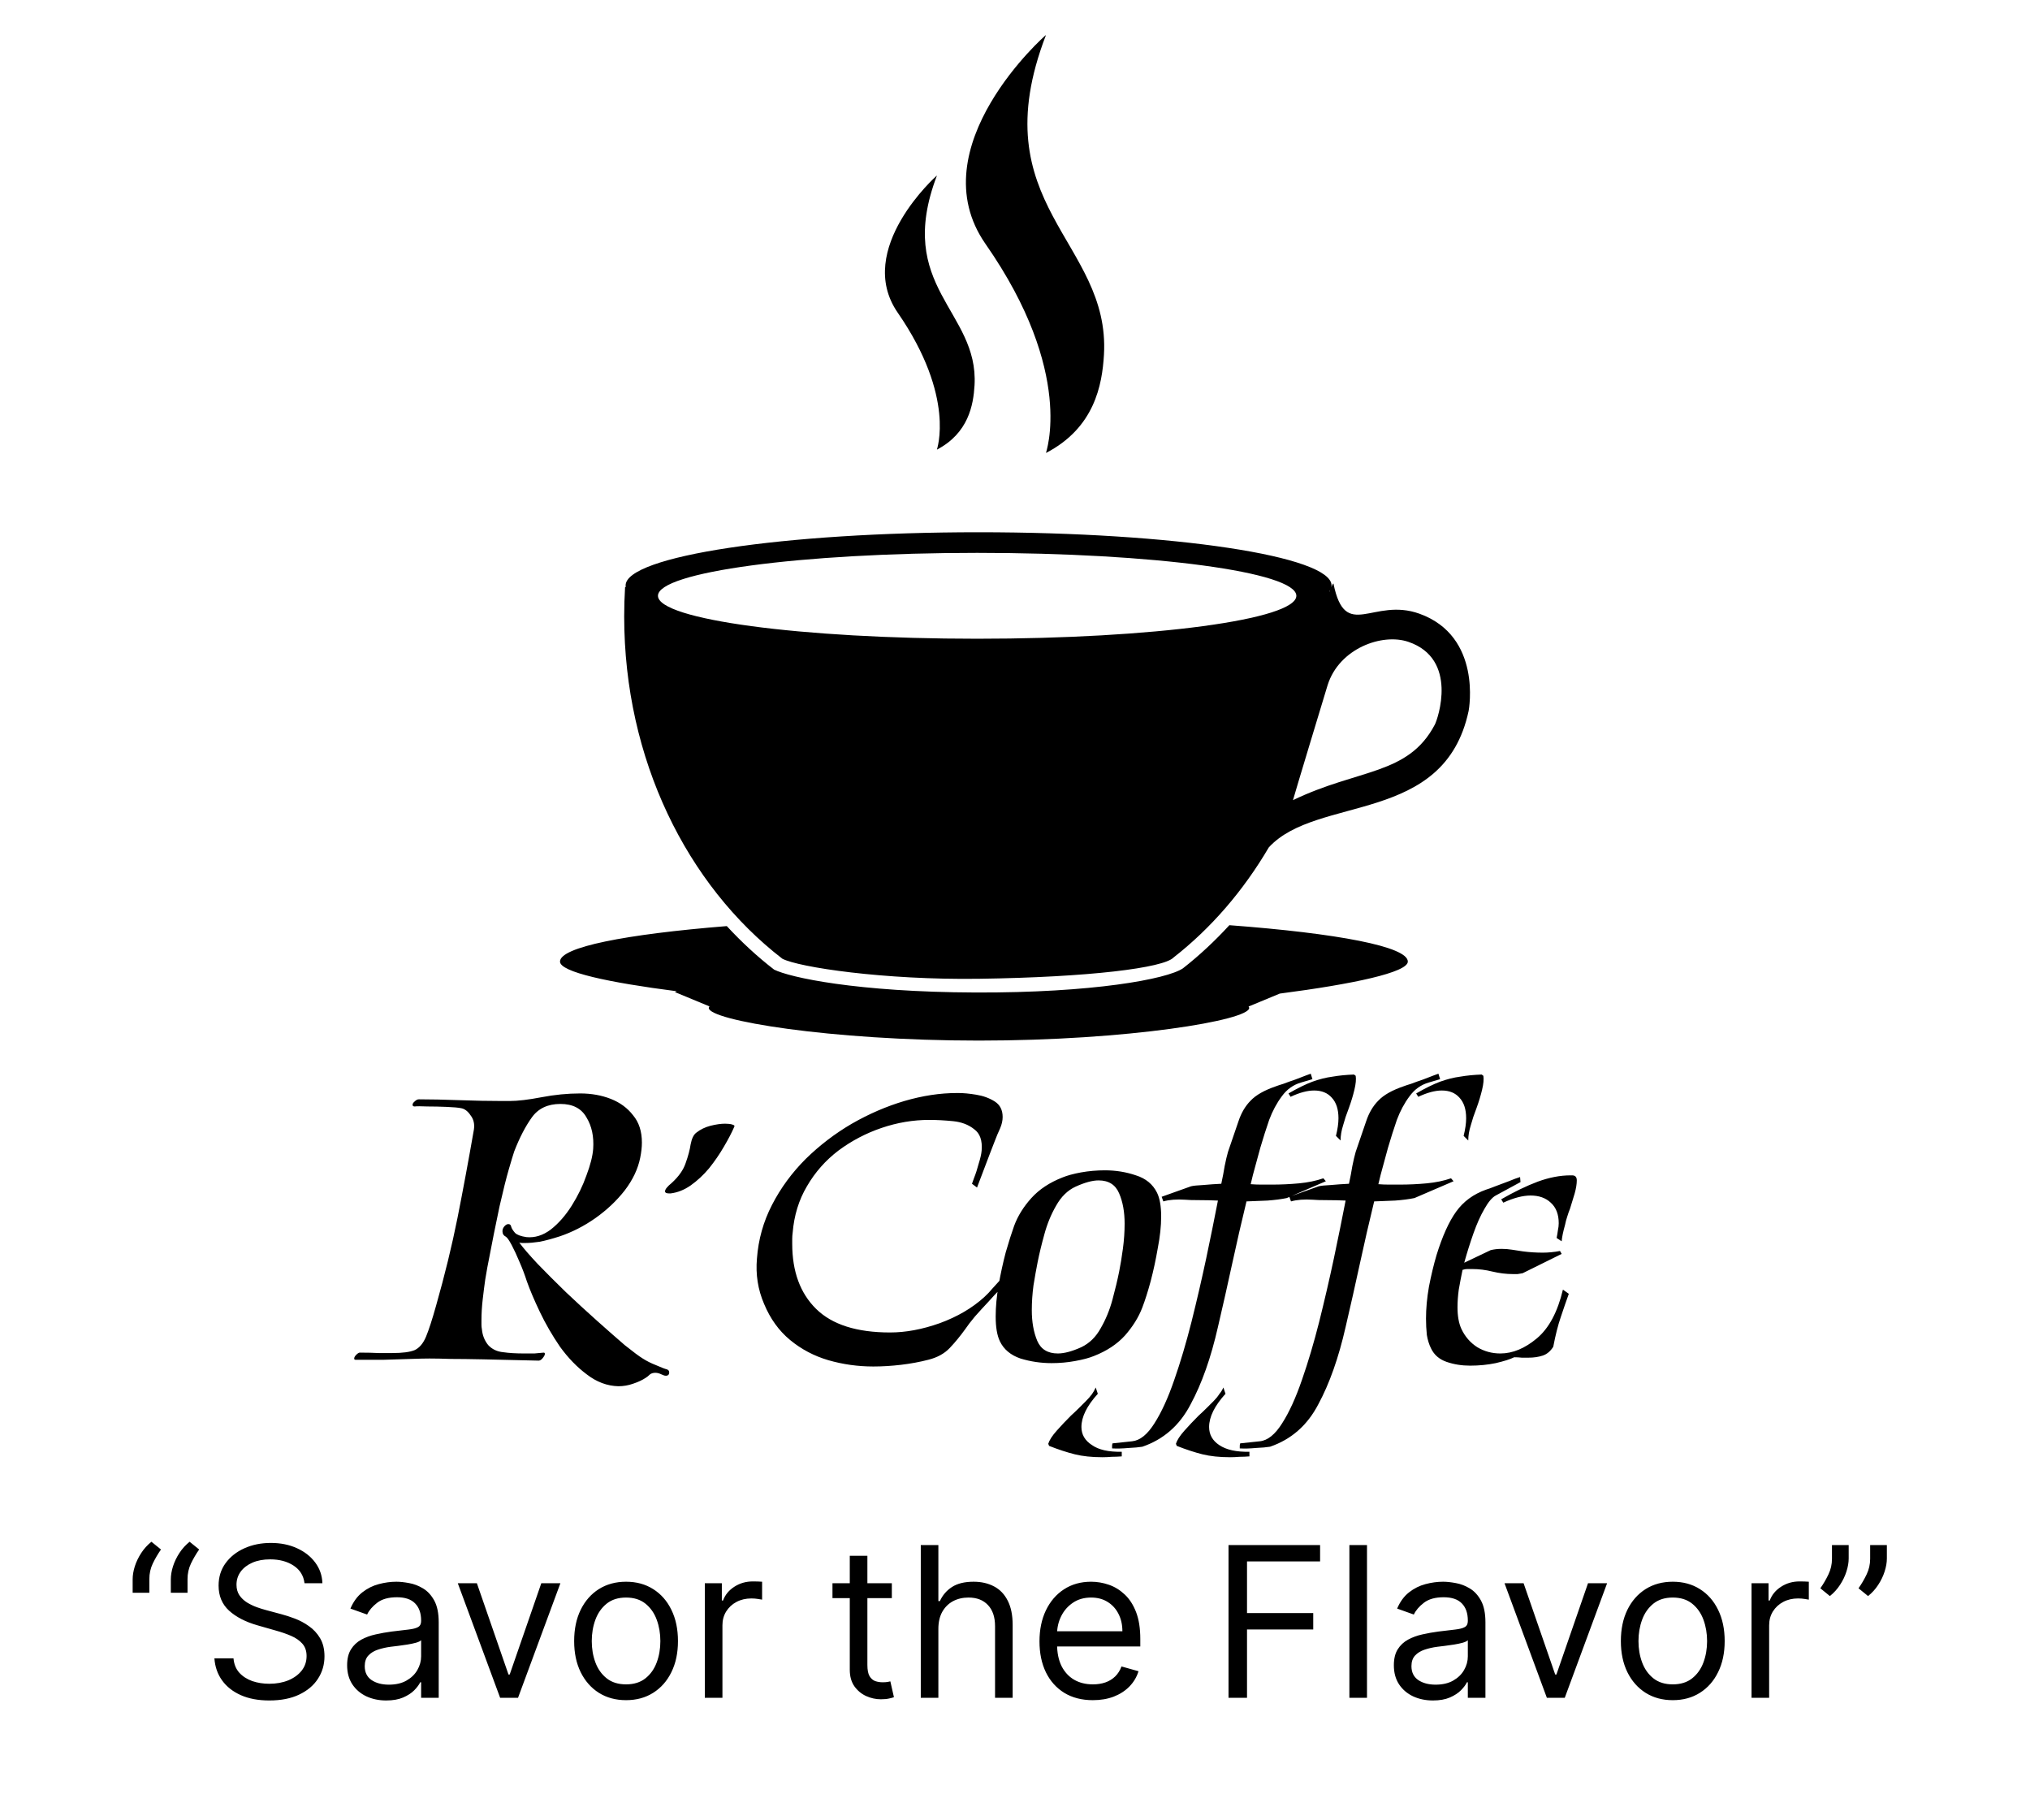 <svg width="116" height="104" viewBox="0 0 116 104" fill="none" xmlns="http://www.w3.org/2000/svg">
<g clip-path="url(#clip0_18_18)">
<path fill-rule="evenodd" clip-rule="evenodd" d="M70.25 52.859C69.423 53.758 68.539 54.587 67.596 55.324C66.685 55.943 62.422 56.73 55.741 56.705C48.931 56.679 45.132 55.843 44.235 55.397C43.274 54.657 42.373 53.82 41.531 52.911C35.74 53.377 32 54.111 32 54.938C32 55.538 34.794 56.135 38.672 56.633L38.563 56.679L40.543 57.499C40.517 57.527 40.502 57.557 40.502 57.587C40.502 58.292 47.407 59.452 55.934 59.452C64.461 59.452 71.383 58.292 71.383 57.587C71.383 57.559 71.368 57.532 71.346 57.506L73.13 56.767C77.32 56.223 80.447 55.557 80.447 54.938C80.447 54.08 76.419 53.322 70.25 52.859ZM59.771 25.879C62.543 24.441 62.982 21.993 63.083 20.269C63.462 13.768 56.016 11.742 59.771 2C59.789 1.956 52.459 8.408 56.317 13.94C61.474 21.336 59.738 25.896 59.771 25.879ZM81.111 35.063C78.458 34.108 76.88 36.669 76.2 33.353C76.19 33.301 76.141 33.386 76.069 33.56C76.078 33.523 76.089 33.487 76.089 33.451C76.089 31.771 67.058 30.409 55.919 30.409C44.779 30.409 35.749 31.771 35.749 33.451C35.749 33.477 35.757 33.502 35.761 33.528C35.748 33.532 35.733 33.536 35.719 33.54C35.685 34.094 35.668 34.653 35.668 35.218C35.668 43.385 39.26 50.576 44.706 54.775C45.641 55.262 50.505 55.996 55.934 55.921C62.247 55.833 66.501 55.3 67.061 54.704C69.204 53.032 71.049 50.891 72.503 48.414C75.266 45.408 82.535 47.151 83.922 40.614C83.938 40.533 84.699 36.354 81.111 35.063ZM76.009 33.706C75.997 33.739 75.982 33.777 75.969 33.813C75.968 33.803 75.968 33.793 75.968 33.782C75.985 33.757 75.995 33.732 76.009 33.706ZM55.838 36.493C45.764 36.493 37.598 35.394 37.598 34.04C37.598 32.685 45.764 31.587 55.838 31.587C65.911 31.587 74.077 32.685 74.077 34.04C74.077 35.394 65.912 36.493 55.838 36.493ZM81.991 41.398C80.461 44.302 77.65 43.902 73.885 45.715C73.869 45.723 75.83 39.248 75.867 39.133C76.532 37.043 78.979 36.16 80.476 36.67C83.354 37.649 82.155 41.087 81.991 41.398ZM53.539 25.689C55.338 24.746 55.623 23.141 55.688 22.01C55.934 17.747 51.101 16.419 53.539 10.031C53.55 10.001 48.792 14.233 51.296 17.86C54.644 22.71 53.517 25.7 53.539 25.689Z" fill="black"/>
</g>
<path d="M35.336 79.2C34.696 79.184 34.096 78.96 33.536 78.528C32.976 78.112 32.464 77.584 32 76.944C31.552 76.288 31.168 75.624 30.848 74.952C30.528 74.28 30.28 73.696 30.104 73.2C29.992 72.848 29.856 72.488 29.696 72.12C29.536 71.736 29.384 71.408 29.24 71.136C29.096 70.864 28.984 70.704 28.904 70.656C28.776 70.592 28.712 70.488 28.712 70.344C28.712 70.248 28.744 70.16 28.808 70.08C28.888 69.984 28.968 69.936 29.048 69.936C29.144 69.936 29.2 69.992 29.216 70.104C29.248 70.2 29.32 70.312 29.432 70.44C29.544 70.552 29.76 70.632 30.08 70.68C30.56 70.728 31.024 70.584 31.472 70.248C31.92 69.896 32.32 69.44 32.672 68.88C33.024 68.32 33.304 67.744 33.512 67.152C33.736 66.56 33.864 66.056 33.896 65.64C33.944 64.936 33.816 64.336 33.512 63.84C33.224 63.328 32.728 63.072 32.024 63.072C31.304 63.072 30.76 63.328 30.392 63.84C30.024 64.352 29.688 65 29.384 65.784C29.32 65.976 29.216 66.32 29.072 66.816C28.928 67.312 28.752 68.016 28.544 68.928C28.352 69.824 28.12 70.984 27.848 72.408C27.832 72.52 27.792 72.752 27.728 73.104C27.68 73.44 27.632 73.816 27.584 74.232C27.536 74.648 27.512 75.048 27.512 75.432C27.512 75.512 27.512 75.6 27.512 75.696C27.512 75.776 27.52 75.856 27.536 75.936C27.568 76.288 27.688 76.592 27.896 76.848C28.12 77.088 28.408 77.224 28.76 77.256C29.08 77.304 29.48 77.328 29.96 77.328C30.168 77.328 30.36 77.328 30.536 77.328C30.728 77.312 30.904 77.296 31.064 77.28C31.112 77.28 31.136 77.304 31.136 77.352C31.136 77.416 31.088 77.504 30.992 77.616C30.912 77.712 30.824 77.752 30.728 77.736C29.448 77.704 28.416 77.68 27.632 77.664C26.864 77.648 26.24 77.64 25.76 77.64C25.296 77.624 24.888 77.616 24.536 77.616C24.296 77.616 23.944 77.624 23.48 77.64C23.016 77.656 22.504 77.672 21.944 77.688C21.384 77.688 20.848 77.688 20.336 77.688H20.312C20.264 77.688 20.24 77.664 20.24 77.616C20.24 77.552 20.28 77.48 20.36 77.4C20.456 77.304 20.536 77.264 20.6 77.28C20.984 77.28 21.328 77.288 21.632 77.304C21.936 77.304 22.2 77.304 22.424 77.304C23 77.304 23.424 77.248 23.696 77.136C23.968 77.008 24.184 76.752 24.344 76.368C24.504 75.984 24.696 75.392 24.92 74.592C25.416 72.848 25.824 71.176 26.144 69.576C26.464 67.96 26.776 66.28 27.08 64.536C27.128 64.216 27.064 63.944 26.888 63.72C26.728 63.48 26.544 63.344 26.336 63.312C26.176 63.28 25.904 63.256 25.52 63.24C25.152 63.224 24.784 63.216 24.416 63.216C24.048 63.2 23.808 63.2 23.696 63.216C23.616 63.216 23.576 63.184 23.576 63.12C23.576 63.056 23.616 62.992 23.696 62.928C23.776 62.848 23.856 62.808 23.936 62.808C24.592 62.808 25.36 62.824 26.24 62.856C27.12 62.888 27.936 62.904 28.688 62.904H29.12C29.584 62.904 30.192 62.832 30.944 62.688C31.696 62.544 32.432 62.472 33.152 62.472C33.792 62.472 34.376 62.576 34.904 62.784C35.432 62.992 35.856 63.304 36.176 63.72C36.512 64.12 36.68 64.64 36.68 65.28C36.68 65.408 36.672 65.544 36.656 65.688C36.64 65.832 36.616 65.984 36.584 66.144C36.456 66.784 36.16 67.408 35.696 68.016C35.232 68.608 34.672 69.136 34.016 69.6C33.376 70.048 32.704 70.392 32 70.632C31.552 70.776 31.168 70.88 30.848 70.944C30.528 70.992 30.256 71.016 30.032 71.016C29.968 71.016 29.904 71.016 29.84 71.016C29.776 71.016 29.72 71.008 29.672 70.992C29.896 71.296 30.248 71.704 30.728 72.216C31.208 72.712 31.744 73.248 32.336 73.824C32.928 74.384 33.52 74.928 34.112 75.456C34.704 75.984 35.232 76.448 35.696 76.848C36.176 77.232 36.52 77.488 36.728 77.616C36.952 77.76 37.208 77.888 37.496 78C37.784 78.128 37.992 78.208 38.12 78.24C38.2 78.272 38.24 78.328 38.24 78.408C38.24 78.536 38.176 78.6 38.048 78.6C37.984 78.6 37.904 78.576 37.808 78.528C37.68 78.464 37.56 78.432 37.448 78.432C37.32 78.432 37.216 78.464 37.136 78.528C37.056 78.608 36.976 78.672 36.896 78.72C36.704 78.848 36.464 78.96 36.176 79.056C35.904 79.152 35.624 79.2 35.336 79.2ZM38.242 68.184C38.082 68.184 38.002 68.144 38.002 68.064C38.002 67.952 38.13 67.792 38.386 67.584C38.786 67.216 39.05 66.84 39.178 66.456C39.322 66.056 39.418 65.696 39.466 65.376C39.53 65.04 39.642 64.816 39.802 64.704C40.026 64.528 40.29 64.4 40.594 64.32C40.914 64.24 41.194 64.2 41.434 64.2C41.61 64.2 41.746 64.216 41.842 64.248C41.954 64.28 41.994 64.32 41.962 64.368C41.818 64.704 41.618 65.088 41.362 65.52C41.122 65.936 40.842 66.344 40.522 66.744C40.202 67.128 39.85 67.456 39.466 67.728C39.098 67.984 38.714 68.136 38.314 68.184H38.242ZM49.902 78.072C49.022 78.072 48.166 77.952 47.334 77.712C46.518 77.472 45.79 77.088 45.15 76.56C44.51 76.032 44.014 75.344 43.662 74.496C43.31 73.68 43.174 72.816 43.254 71.904C43.334 70.816 43.622 69.792 44.118 68.832C44.614 67.872 45.254 67 46.038 66.216C46.838 65.432 47.718 64.76 48.678 64.2C49.654 63.64 50.654 63.208 51.678 62.904C52.718 62.6 53.718 62.448 54.678 62.448H54.774C55.062 62.448 55.398 62.48 55.782 62.544C56.182 62.608 56.534 62.736 56.838 62.928C57.142 63.12 57.294 63.416 57.294 63.816C57.294 64.024 57.246 64.24 57.15 64.464C57.038 64.704 56.934 64.952 56.838 65.208C56.742 65.448 56.646 65.696 56.55 65.952L55.83 67.848L55.542 67.632C55.542 67.632 55.582 67.52 55.662 67.296C55.758 67.056 55.846 66.784 55.926 66.48C56.022 66.176 56.078 65.928 56.094 65.736C56.142 65.16 55.998 64.752 55.662 64.512C55.342 64.256 54.942 64.104 54.462 64.056C53.982 64.008 53.526 63.984 53.094 63.984C52.182 63.984 51.278 64.136 50.382 64.44C49.486 64.744 48.662 65.176 47.91 65.736C47.174 66.296 46.574 66.976 46.11 67.776C45.646 68.56 45.374 69.448 45.294 70.44C45.278 70.552 45.27 70.664 45.27 70.776C45.27 70.872 45.27 70.968 45.27 71.064C45.27 72.648 45.726 73.888 46.638 74.784C47.55 75.68 48.958 76.128 50.862 76.128C51.758 76.128 52.702 75.952 53.694 75.6C54.702 75.232 55.55 74.736 56.238 74.112C56.414 73.952 56.574 73.784 56.718 73.608C56.878 73.432 57.038 73.256 57.198 73.08L57.39 73.392C57.39 73.392 57.302 73.488 57.126 73.68C56.95 73.856 56.734 74.088 56.478 74.376C56.222 74.648 55.966 74.928 55.71 75.216C55.47 75.504 55.286 75.744 55.158 75.936C54.87 76.336 54.574 76.696 54.27 77.016C53.966 77.336 53.558 77.56 53.046 77.688C52.55 77.816 52.03 77.912 51.486 77.976C50.942 78.04 50.414 78.072 49.902 78.072ZM60.088 77.88C59.48 77.88 58.888 77.792 58.312 77.616C57.752 77.424 57.36 77.096 57.136 76.632C56.976 76.296 56.896 75.824 56.896 75.216C56.896 74.656 56.952 74.056 57.064 73.416C57.176 72.776 57.312 72.152 57.472 71.544C57.648 70.936 57.808 70.432 57.952 70.032C58.16 69.472 58.488 68.944 58.936 68.448C59.384 67.952 59.976 67.56 60.712 67.272C60.984 67.16 61.336 67.064 61.768 66.984C62.216 66.904 62.672 66.864 63.136 66.864C63.76 66.864 64.352 66.96 64.912 67.152C65.472 67.328 65.872 67.656 66.112 68.136C66.272 68.456 66.352 68.912 66.352 69.504C66.352 70.048 66.288 70.648 66.16 71.304C66.048 71.96 65.912 72.592 65.752 73.2C65.592 73.792 65.432 74.296 65.272 74.712C65.064 75.256 64.736 75.784 64.288 76.296C63.84 76.792 63.248 77.184 62.512 77.472C62.24 77.584 61.88 77.68 61.432 77.76C61 77.84 60.552 77.88 60.088 77.88ZM60.448 77.328C60.816 77.328 61.264 77.208 61.792 76.968C62.256 76.744 62.624 76.384 62.896 75.888C63.184 75.392 63.408 74.848 63.568 74.256C63.728 73.664 63.856 73.128 63.952 72.648C64.032 72.248 64.104 71.808 64.168 71.328C64.232 70.848 64.264 70.376 64.264 69.912C64.264 69.24 64.16 68.664 63.952 68.184C63.744 67.688 63.352 67.44 62.776 67.44C62.424 67.44 61.984 67.56 61.456 67.8C61.008 68.008 60.64 68.368 60.352 68.88C60.064 69.376 59.84 69.92 59.68 70.512C59.52 71.088 59.392 71.616 59.296 72.096C59.216 72.496 59.136 72.944 59.056 73.44C58.992 73.92 58.96 74.392 58.96 74.856C58.96 75.528 59.064 76.112 59.272 76.608C59.48 77.088 59.872 77.328 60.448 77.328ZM63.548 82.752C63.548 82.704 63.548 82.656 63.548 82.608C63.548 82.56 63.556 82.512 63.572 82.464L64.7 82.344C65.148 82.296 65.572 81.952 65.972 81.312C66.372 80.688 66.748 79.864 67.1 78.84C67.452 77.832 67.78 76.728 68.084 75.528C68.388 74.312 68.668 73.104 68.924 71.904C69.18 70.688 69.404 69.584 69.596 68.592C69.244 68.576 68.884 68.568 68.516 68.568C68.148 68.568 67.884 68.56 67.724 68.544C67.228 68.512 66.812 68.544 66.476 68.64L66.38 68.376L68.06 67.776C68.188 67.744 68.42 67.72 68.756 67.704C69.108 67.672 69.452 67.648 69.788 67.632C69.868 67.264 69.932 66.928 69.98 66.624C70.044 66.304 70.108 66.032 70.172 65.808C70.412 65.104 70.612 64.52 70.772 64.056C70.932 63.576 71.164 63.184 71.468 62.88C71.772 62.56 72.252 62.288 72.908 62.064C72.988 62.032 73.132 61.984 73.34 61.92C73.548 61.84 73.772 61.76 74.012 61.68C74.252 61.584 74.46 61.504 74.636 61.44C74.812 61.376 74.9 61.344 74.9 61.344L74.996 61.656L74.348 61.848C73.9 61.976 73.532 62.24 73.244 62.64C72.956 63.024 72.716 63.472 72.524 63.984C72.348 64.496 72.18 65.024 72.02 65.568C71.924 65.92 71.828 66.272 71.732 66.624C71.636 66.96 71.548 67.304 71.468 67.656C71.66 67.672 71.86 67.68 72.068 67.68C72.276 67.68 72.484 67.68 72.692 67.68C73.204 67.68 73.716 67.656 74.228 67.608C74.74 67.56 75.204 67.464 75.62 67.32L75.764 67.488L73.532 68.448C73.228 68.512 72.86 68.56 72.428 68.592C72.012 68.608 71.612 68.624 71.228 68.64C70.94 69.824 70.668 71.008 70.412 72.192C70.156 73.376 69.884 74.584 69.596 75.816C69.196 77.576 68.676 79.048 68.036 80.232C67.412 81.432 66.492 82.24 65.276 82.656C65.084 82.688 64.82 82.712 64.484 82.728C64.132 82.76 63.82 82.768 63.548 82.752ZM76.604 65.16L76.34 64.896C76.436 64.512 76.484 64.176 76.484 63.888C76.484 63.376 76.356 62.984 76.1 62.712C75.86 62.44 75.524 62.304 75.092 62.304C74.708 62.304 74.26 62.424 73.748 62.664L73.628 62.472C74.156 62.168 74.612 61.944 74.996 61.8C75.396 61.656 75.78 61.56 76.148 61.512C76.516 61.448 76.924 61.408 77.372 61.392L77.468 61.464C77.5 61.656 77.476 61.92 77.396 62.256C77.316 62.592 77.212 62.936 77.084 63.288C77.02 63.464 76.956 63.64 76.892 63.816C76.844 63.976 76.796 64.136 76.748 64.296C76.652 64.6 76.604 64.888 76.604 65.16ZM62.996 83.256C62.388 83.256 61.86 83.2 61.412 83.088C60.964 82.976 60.476 82.816 59.948 82.608L59.9 82.488C59.964 82.28 60.124 82.032 60.38 81.744C60.636 81.456 60.908 81.168 61.196 80.88C61.356 80.736 61.508 80.592 61.652 80.448C61.796 80.304 61.932 80.168 62.06 80.04C62.188 79.912 62.3 79.784 62.396 79.656C62.476 79.544 62.548 79.416 62.612 79.272L62.732 79.632C62.108 80.32 61.796 80.952 61.796 81.528C61.796 81.96 61.996 82.304 62.396 82.56C62.78 82.832 63.348 82.96 64.1 82.944V83.208C63.892 83.224 63.7 83.232 63.524 83.232C63.348 83.248 63.172 83.256 62.996 83.256ZM70.844 82.752C70.844 82.704 70.844 82.656 70.844 82.608C70.844 82.56 70.852 82.512 70.868 82.464L71.996 82.344C72.444 82.296 72.868 81.952 73.268 81.312C73.668 80.688 74.044 79.864 74.396 78.84C74.748 77.832 75.076 76.728 75.38 75.528C75.684 74.312 75.964 73.104 76.22 71.904C76.476 70.688 76.7 69.584 76.892 68.592C76.54 68.576 76.18 68.568 75.812 68.568C75.444 68.568 75.18 68.56 75.02 68.544C74.524 68.512 74.108 68.544 73.772 68.64L73.676 68.376L75.356 67.776C75.484 67.744 75.716 67.72 76.052 67.704C76.404 67.672 76.748 67.648 77.084 67.632C77.164 67.264 77.228 66.928 77.276 66.624C77.34 66.304 77.404 66.032 77.468 65.808C77.708 65.104 77.908 64.52 78.068 64.056C78.228 63.576 78.46 63.184 78.764 62.88C79.068 62.56 79.548 62.288 80.204 62.064C80.284 62.032 80.428 61.984 80.636 61.92C80.844 61.84 81.068 61.76 81.308 61.68C81.548 61.584 81.756 61.504 81.932 61.44C82.108 61.376 82.196 61.344 82.196 61.344L82.292 61.656L81.644 61.848C81.196 61.976 80.828 62.24 80.54 62.64C80.252 63.024 80.012 63.472 79.82 63.984C79.644 64.496 79.476 65.024 79.316 65.568C79.22 65.92 79.124 66.272 79.028 66.624C78.932 66.96 78.844 67.304 78.764 67.656C78.956 67.672 79.156 67.68 79.364 67.68C79.572 67.68 79.78 67.68 79.988 67.68C80.5 67.68 81.012 67.656 81.524 67.608C82.036 67.56 82.5 67.464 82.916 67.32L83.06 67.488L80.828 68.448C80.524 68.512 80.156 68.56 79.724 68.592C79.308 68.608 78.908 68.624 78.524 68.64C78.236 69.824 77.964 71.008 77.708 72.192C77.452 73.376 77.18 74.584 76.892 75.816C76.492 77.576 75.972 79.048 75.332 80.232C74.708 81.432 73.788 82.24 72.572 82.656C72.38 82.688 72.108 82.712 71.756 82.728C71.42 82.76 71.116 82.768 70.844 82.752ZM83.9 65.16L83.636 64.896C83.732 64.512 83.78 64.176 83.78 63.888C83.78 63.376 83.652 62.984 83.396 62.712C83.156 62.44 82.82 62.304 82.388 62.304C82.004 62.304 81.556 62.424 81.044 62.664L80.924 62.472C81.452 62.168 81.908 61.944 82.292 61.8C82.692 61.656 83.076 61.56 83.444 61.512C83.812 61.448 84.22 61.408 84.668 61.392L84.764 61.464C84.796 61.656 84.772 61.92 84.692 62.256C84.612 62.592 84.508 62.936 84.38 63.288C84.316 63.464 84.252 63.64 84.188 63.816C84.14 63.976 84.092 64.136 84.044 64.296C83.948 64.6 83.9 64.888 83.9 65.16ZM70.292 83.256C69.684 83.256 69.156 83.2 68.708 83.088C68.26 82.976 67.772 82.816 67.244 82.608L67.196 82.488C67.26 82.28 67.42 82.032 67.676 81.744C67.932 81.456 68.204 81.168 68.492 80.88C68.652 80.736 68.804 80.592 68.948 80.448C69.092 80.304 69.228 80.168 69.356 80.04C69.484 79.912 69.588 79.784 69.668 79.656C69.764 79.544 69.844 79.416 69.908 79.272L70.028 79.632C69.404 80.32 69.092 80.952 69.092 81.528C69.092 81.96 69.284 82.304 69.668 82.56C70.068 82.832 70.644 82.96 71.396 82.944V83.208C71.188 83.224 70.996 83.232 70.82 83.232C70.644 83.248 70.468 83.256 70.292 83.256ZM89.238 70.92L88.95 70.728C88.982 70.568 89.006 70.424 89.022 70.296C89.054 70.152 89.07 70.016 89.07 69.888C89.07 69.376 88.918 68.984 88.614 68.712C88.326 68.44 87.942 68.304 87.462 68.304C87.014 68.304 86.494 68.44 85.902 68.712L85.782 68.52C86.534 68.088 87.23 67.752 87.87 67.512C88.526 67.272 89.15 67.152 89.742 67.152H89.838C90.014 67.152 90.102 67.248 90.102 67.44C90.102 67.648 90.062 67.896 89.982 68.184C89.902 68.456 89.814 68.744 89.718 69.048C89.654 69.208 89.598 69.368 89.55 69.528C89.502 69.672 89.462 69.824 89.43 69.984C89.318 70.384 89.254 70.696 89.238 70.92ZM84.006 78.024C83.526 78.024 83.078 77.952 82.662 77.808C82.246 77.664 81.95 77.408 81.774 77.04C81.662 76.816 81.582 76.56 81.534 76.272C81.502 75.968 81.486 75.656 81.486 75.336C81.486 74.76 81.542 74.152 81.654 73.512C81.782 72.856 81.926 72.256 82.086 71.712C82.422 70.624 82.798 69.792 83.214 69.216C83.63 68.64 84.198 68.224 84.918 67.968C85.03 67.936 85.206 67.872 85.446 67.776C85.702 67.68 85.958 67.584 86.214 67.488C86.486 67.376 86.702 67.296 86.862 67.248L86.886 67.536L85.47 68.304C85.262 68.416 85.046 68.672 84.822 69.072C84.598 69.456 84.39 69.92 84.198 70.464C84.006 71.008 83.83 71.568 83.67 72.144L85.182 71.424C85.374 71.376 85.582 71.352 85.806 71.352C86.014 71.352 86.214 71.368 86.406 71.4C86.614 71.432 86.822 71.464 87.03 71.496C87.398 71.544 87.774 71.568 88.158 71.568C88.318 71.568 88.478 71.56 88.638 71.544C88.814 71.528 88.982 71.504 89.142 71.472L89.238 71.64L87.006 72.744C86.91 72.76 86.814 72.776 86.718 72.792C86.638 72.792 86.55 72.792 86.454 72.792C86.07 72.792 85.678 72.744 85.278 72.648C84.894 72.552 84.51 72.504 84.126 72.504C84.03 72.504 83.934 72.504 83.838 72.504C83.758 72.504 83.67 72.52 83.574 72.552C83.494 72.936 83.422 73.312 83.358 73.68C83.31 74.032 83.286 74.368 83.286 74.688C83.286 75.184 83.358 75.592 83.502 75.912C83.71 76.36 84.014 76.712 84.414 76.968C84.814 77.208 85.254 77.328 85.734 77.328C86.438 77.328 87.134 77.04 87.822 76.464C88.51 75.888 89.006 74.96 89.31 73.68L89.646 73.92C89.502 74.32 89.35 74.76 89.19 75.24C89.03 75.704 88.886 76.272 88.758 76.944C88.598 77.2 88.398 77.368 88.158 77.448C87.918 77.528 87.646 77.568 87.342 77.568C87.23 77.568 87.102 77.568 86.958 77.568C86.814 77.552 86.67 77.544 86.526 77.544C86.302 77.656 85.95 77.768 85.47 77.88C85.006 77.976 84.518 78.024 84.006 78.024Z" fill="black"/>
<path d="M7.58 91V90.233C7.58 90 7.621 89.753 7.703 89.492C7.788 89.227 7.911 88.973 8.07 88.729C8.232 88.481 8.426 88.267 8.653 88.085L9.199 88.528C9.02 88.784 8.864 89.051 8.73 89.329C8.599 89.605 8.534 89.901 8.534 90.216V91H7.58ZM9.761 91V90.233C9.761 90 9.803 89.753 9.885 89.492C9.97 89.227 10.092 88.973 10.251 88.729C10.413 88.481 10.608 88.267 10.835 88.085L11.381 88.528C11.202 88.784 11.046 89.051 10.912 89.329C10.781 89.605 10.716 89.901 10.716 90.216V91H9.761ZM17.4 90.454C17.349 90.023 17.141 89.688 16.778 89.449C16.414 89.21 15.968 89.091 15.44 89.091C15.053 89.091 14.715 89.153 14.425 89.278C14.139 89.403 13.914 89.575 13.752 89.794C13.593 90.013 13.514 90.261 13.514 90.54C13.514 90.773 13.569 90.973 13.68 91.141C13.793 91.305 13.938 91.443 14.114 91.554C14.29 91.662 14.475 91.751 14.668 91.822C14.861 91.891 15.039 91.946 15.201 91.989L16.087 92.227C16.315 92.287 16.567 92.369 16.846 92.474C17.127 92.579 17.396 92.723 17.651 92.905C17.91 93.084 18.123 93.314 18.291 93.595C18.458 93.876 18.542 94.222 18.542 94.631C18.542 95.102 18.418 95.528 18.171 95.909C17.927 96.29 17.569 96.592 17.097 96.817C16.629 97.041 16.059 97.153 15.389 97.153C14.764 97.153 14.222 97.053 13.765 96.851C13.31 96.649 12.952 96.368 12.691 96.007C12.432 95.646 12.286 95.227 12.252 94.75H13.343C13.371 95.079 13.482 95.352 13.675 95.568C13.871 95.781 14.119 95.94 14.417 96.046C14.718 96.148 15.042 96.199 15.389 96.199C15.792 96.199 16.154 96.133 16.475 96.003C16.796 95.869 17.05 95.685 17.238 95.449C17.425 95.21 17.519 94.932 17.519 94.614C17.519 94.324 17.438 94.088 17.276 93.906C17.114 93.724 16.901 93.577 16.637 93.463C16.373 93.349 16.087 93.25 15.78 93.165L14.707 92.858C14.025 92.662 13.485 92.382 13.087 92.019C12.69 91.655 12.491 91.179 12.491 90.591C12.491 90.102 12.623 89.676 12.887 89.312C13.154 88.946 13.512 88.662 13.961 88.46C14.413 88.256 14.917 88.153 15.474 88.153C16.036 88.153 16.536 88.254 16.974 88.456C17.411 88.655 17.758 88.928 18.014 89.274C18.272 89.621 18.408 90.014 18.423 90.454H17.4ZM22.069 97.153C21.654 97.153 21.278 97.075 20.94 96.919C20.602 96.76 20.334 96.531 20.135 96.233C19.936 95.932 19.836 95.568 19.836 95.142C19.836 94.767 19.91 94.463 20.058 94.23C20.206 93.994 20.403 93.81 20.65 93.676C20.897 93.543 21.17 93.443 21.468 93.378C21.77 93.31 22.072 93.256 22.376 93.216C22.774 93.165 23.096 93.126 23.343 93.101C23.593 93.072 23.775 93.026 23.889 92.96C24.005 92.895 24.064 92.781 24.064 92.619V92.585C24.064 92.165 23.948 91.838 23.718 91.605C23.491 91.372 23.146 91.256 22.683 91.256C22.203 91.256 21.826 91.361 21.554 91.571C21.281 91.781 21.089 92.006 20.978 92.244L20.024 91.903C20.194 91.506 20.422 91.196 20.706 90.974C20.992 90.75 21.305 90.594 21.643 90.506C21.984 90.415 22.319 90.369 22.649 90.369C22.859 90.369 23.101 90.395 23.373 90.446C23.649 90.494 23.914 90.595 24.17 90.749C24.429 90.902 24.643 91.133 24.814 91.443C24.984 91.753 25.069 92.168 25.069 92.688V97H24.064V96.114H24.012C23.944 96.256 23.831 96.408 23.672 96.57C23.512 96.731 23.301 96.869 23.037 96.983C22.772 97.097 22.45 97.153 22.069 97.153ZM22.223 96.25C22.62 96.25 22.956 96.172 23.228 96.016C23.504 95.859 23.711 95.658 23.851 95.41C23.992 95.163 24.064 94.903 24.064 94.631V93.71C24.021 93.761 23.927 93.808 23.782 93.851C23.64 93.891 23.476 93.926 23.288 93.957C23.103 93.986 22.923 94.011 22.747 94.034C22.573 94.054 22.433 94.071 22.325 94.085C22.064 94.119 21.819 94.175 21.592 94.251C21.367 94.325 21.186 94.438 21.047 94.588C20.91 94.736 20.842 94.938 20.842 95.193C20.842 95.543 20.971 95.807 21.23 95.986C21.491 96.162 21.822 96.25 22.223 96.25ZM32.023 90.454L29.602 97H28.579L26.159 90.454H27.25L29.057 95.671H29.125L30.932 90.454H32.023ZM35.775 97.136C35.184 97.136 34.666 96.996 34.219 96.715C33.776 96.433 33.43 96.04 33.18 95.534C32.932 95.028 32.809 94.438 32.809 93.761C32.809 93.079 32.932 92.484 33.18 91.976C33.43 91.467 33.776 91.072 34.219 90.791C34.666 90.51 35.184 90.369 35.775 90.369C36.366 90.369 36.883 90.51 37.326 90.791C37.772 91.072 38.119 91.467 38.366 91.976C38.616 92.484 38.741 93.079 38.741 93.761C38.741 94.438 38.616 95.028 38.366 95.534C38.119 96.04 37.772 96.433 37.326 96.715C36.883 96.996 36.366 97.136 35.775 97.136ZM35.775 96.233C36.224 96.233 36.593 96.118 36.883 95.888C37.173 95.658 37.387 95.355 37.526 94.98C37.666 94.605 37.735 94.199 37.735 93.761C37.735 93.324 37.666 92.916 37.526 92.538C37.387 92.16 37.173 91.855 36.883 91.622C36.593 91.389 36.224 91.273 35.775 91.273C35.326 91.273 34.957 91.389 34.667 91.622C34.377 91.855 34.163 92.16 34.023 92.538C33.884 92.916 33.815 93.324 33.815 93.761C33.815 94.199 33.884 94.605 34.023 94.98C34.163 95.355 34.377 95.658 34.667 95.888C34.957 96.118 35.326 96.233 35.775 96.233ZM40.276 97V90.454H41.248V91.443H41.316C41.435 91.119 41.651 90.856 41.963 90.655C42.276 90.453 42.628 90.352 43.02 90.352C43.094 90.352 43.186 90.354 43.297 90.356C43.408 90.359 43.492 90.364 43.549 90.369V91.392C43.515 91.383 43.436 91.371 43.314 91.354C43.195 91.334 43.069 91.324 42.935 91.324C42.617 91.324 42.333 91.391 42.083 91.524C41.836 91.655 41.64 91.837 41.495 92.07C41.353 92.3 41.282 92.562 41.282 92.858V97H40.276ZM50.962 90.454V91.307H47.57V90.454H50.962ZM48.559 88.886H49.565V95.125C49.565 95.409 49.606 95.622 49.688 95.764C49.773 95.903 49.881 95.997 50.012 96.046C50.146 96.091 50.286 96.114 50.434 96.114C50.545 96.114 50.636 96.108 50.707 96.097C50.778 96.082 50.834 96.071 50.877 96.062L51.082 96.966C51.014 96.992 50.918 97.017 50.796 97.043C50.674 97.071 50.519 97.085 50.332 97.085C50.048 97.085 49.769 97.024 49.496 96.902C49.227 96.78 49.002 96.594 48.823 96.344C48.647 96.094 48.559 95.778 48.559 95.398V88.886ZM53.621 93.062V97H52.616V88.273H53.621V91.477H53.707C53.86 91.139 54.09 90.871 54.397 90.672C54.707 90.47 55.119 90.369 55.633 90.369C56.079 90.369 56.469 90.459 56.805 90.638C57.14 90.814 57.4 91.085 57.584 91.452C57.772 91.815 57.866 92.278 57.866 92.841V97H56.86V92.909C56.86 92.389 56.725 91.987 56.455 91.703C56.188 91.416 55.818 91.273 55.343 91.273C55.014 91.273 54.718 91.342 54.457 91.481C54.198 91.621 53.994 91.824 53.843 92.091C53.695 92.358 53.621 92.682 53.621 93.062ZM62.45 97.136C61.819 97.136 61.275 96.997 60.818 96.719C60.363 96.438 60.012 96.046 59.765 95.543C59.521 95.037 59.399 94.449 59.399 93.778C59.399 93.108 59.521 92.517 59.765 92.006C60.012 91.492 60.356 91.091 60.797 90.804C61.24 90.514 61.757 90.369 62.348 90.369C62.689 90.369 63.025 90.426 63.358 90.54C63.69 90.653 63.992 90.838 64.265 91.094C64.538 91.347 64.755 91.682 64.917 92.099C65.079 92.517 65.16 93.031 65.16 93.642V94.068H60.115V93.199H64.137C64.137 92.829 64.064 92.5 63.916 92.21C63.771 91.921 63.564 91.692 63.294 91.524C63.027 91.356 62.711 91.273 62.348 91.273C61.947 91.273 61.6 91.372 61.308 91.571C61.018 91.767 60.795 92.023 60.639 92.338C60.483 92.653 60.404 92.992 60.404 93.352V93.932C60.404 94.426 60.49 94.845 60.66 95.189C60.834 95.53 61.074 95.79 61.38 95.969C61.687 96.145 62.044 96.233 62.45 96.233C62.714 96.233 62.953 96.196 63.166 96.122C63.382 96.046 63.568 95.932 63.724 95.781C63.88 95.628 64.001 95.438 64.086 95.21L65.058 95.483C64.956 95.812 64.784 96.102 64.542 96.352C64.301 96.599 64.002 96.793 63.647 96.932C63.292 97.068 62.893 97.136 62.45 97.136ZM70.201 97V88.273H75.434V89.21H71.258V92.159H75.042V93.097H71.258V97H70.201ZM78.114 88.273V97H77.108V88.273H78.114ZM81.882 97.153C81.467 97.153 81.091 97.075 80.752 96.919C80.414 96.76 80.146 96.531 79.947 96.233C79.748 95.932 79.649 95.568 79.649 95.142C79.649 94.767 79.723 94.463 79.87 94.23C80.018 93.994 80.216 93.81 80.463 93.676C80.71 93.543 80.983 93.443 81.281 93.378C81.582 93.31 81.885 93.256 82.189 93.216C82.586 93.165 82.909 93.126 83.156 93.101C83.406 93.072 83.588 93.026 83.701 92.96C83.818 92.895 83.876 92.781 83.876 92.619V92.585C83.876 92.165 83.761 91.838 83.531 91.605C83.304 91.372 82.959 91.256 82.495 91.256C82.015 91.256 81.639 91.361 81.366 91.571C81.093 91.781 80.902 92.006 80.791 92.244L79.836 91.903C80.007 91.506 80.234 91.196 80.518 90.974C80.805 90.75 81.118 90.594 81.456 90.506C81.796 90.415 82.132 90.369 82.461 90.369C82.671 90.369 82.913 90.395 83.186 90.446C83.461 90.494 83.727 90.595 83.983 90.749C84.241 90.902 84.456 91.133 84.626 91.443C84.796 91.753 84.882 92.168 84.882 92.688V97H83.876V96.114H83.825C83.757 96.256 83.643 96.408 83.484 96.57C83.325 96.731 83.113 96.869 82.849 96.983C82.585 97.097 82.262 97.153 81.882 97.153ZM82.035 96.25C82.433 96.25 82.768 96.172 83.041 96.016C83.316 95.859 83.524 95.658 83.663 95.41C83.805 95.163 83.876 94.903 83.876 94.631V93.71C83.834 93.761 83.74 93.808 83.595 93.851C83.453 93.891 83.288 93.926 83.1 93.957C82.916 93.986 82.735 94.011 82.559 94.034C82.386 94.054 82.245 94.071 82.137 94.085C81.876 94.119 81.632 94.175 81.404 94.251C81.18 94.325 80.998 94.438 80.859 94.588C80.723 94.736 80.654 94.938 80.654 95.193C80.654 95.543 80.784 95.807 81.042 95.986C81.304 96.162 81.635 96.25 82.035 96.25ZM91.835 90.454L89.415 97H88.392L85.972 90.454H87.062L88.869 95.671H88.938L90.744 90.454H91.835ZM95.587 97.136C94.996 97.136 94.478 96.996 94.032 96.715C93.589 96.433 93.242 96.04 92.992 95.534C92.745 95.028 92.621 94.438 92.621 93.761C92.621 93.079 92.745 92.484 92.992 91.976C93.242 91.467 93.589 91.072 94.032 90.791C94.478 90.51 94.996 90.369 95.587 90.369C96.178 90.369 96.695 90.51 97.138 90.791C97.585 91.072 97.931 91.467 98.178 91.976C98.428 92.484 98.553 93.079 98.553 93.761C98.553 94.438 98.428 95.028 98.178 95.534C97.931 96.04 97.585 96.433 97.138 96.715C96.695 96.996 96.178 97.136 95.587 97.136ZM95.587 96.233C96.036 96.233 96.406 96.118 96.695 95.888C96.985 95.658 97.2 95.355 97.339 94.98C97.478 94.605 97.548 94.199 97.548 93.761C97.548 93.324 97.478 92.916 97.339 92.538C97.2 92.16 96.985 91.855 96.695 91.622C96.406 91.389 96.036 91.273 95.587 91.273C95.138 91.273 94.769 91.389 94.479 91.622C94.19 91.855 93.975 92.16 93.836 92.538C93.697 92.916 93.627 93.324 93.627 93.761C93.627 94.199 93.697 94.605 93.836 94.98C93.975 95.355 94.19 95.658 94.479 95.888C94.769 96.118 95.138 96.233 95.587 96.233ZM100.088 97V90.454H101.06V91.443H101.128C101.248 91.119 101.463 90.856 101.776 90.655C102.088 90.453 102.441 90.352 102.833 90.352C102.907 90.352 102.999 90.354 103.11 90.356C103.221 90.359 103.304 90.364 103.361 90.369V91.392C103.327 91.383 103.249 91.371 103.127 91.354C103.007 91.334 102.881 91.324 102.748 91.324C102.429 91.324 102.145 91.391 101.895 91.524C101.648 91.655 101.452 91.837 101.307 92.07C101.165 92.3 101.094 92.562 101.094 92.858V97H100.088ZM105.639 88.273V89.04C105.639 89.273 105.596 89.521 105.511 89.785C105.429 90.047 105.306 90.301 105.145 90.548C104.985 90.793 104.792 91.006 104.565 91.188L104.02 90.744C104.199 90.489 104.353 90.223 104.484 89.947C104.618 89.669 104.684 89.372 104.684 89.057V88.273H105.639ZM107.821 88.273V89.04C107.821 89.273 107.778 89.521 107.693 89.785C107.61 90.047 107.488 90.301 107.326 90.548C107.167 90.793 106.974 91.006 106.747 91.188L106.201 90.744C106.38 90.489 106.535 90.223 106.666 89.947C106.799 89.669 106.866 89.372 106.866 89.057V88.273H107.821Z" fill="black"/>
<defs>
<clipPath id="clip0_18_18">
<rect width="52" height="57.452" fill="white" transform="translate(32 2)"/>
</clipPath>
</defs>
</svg>
